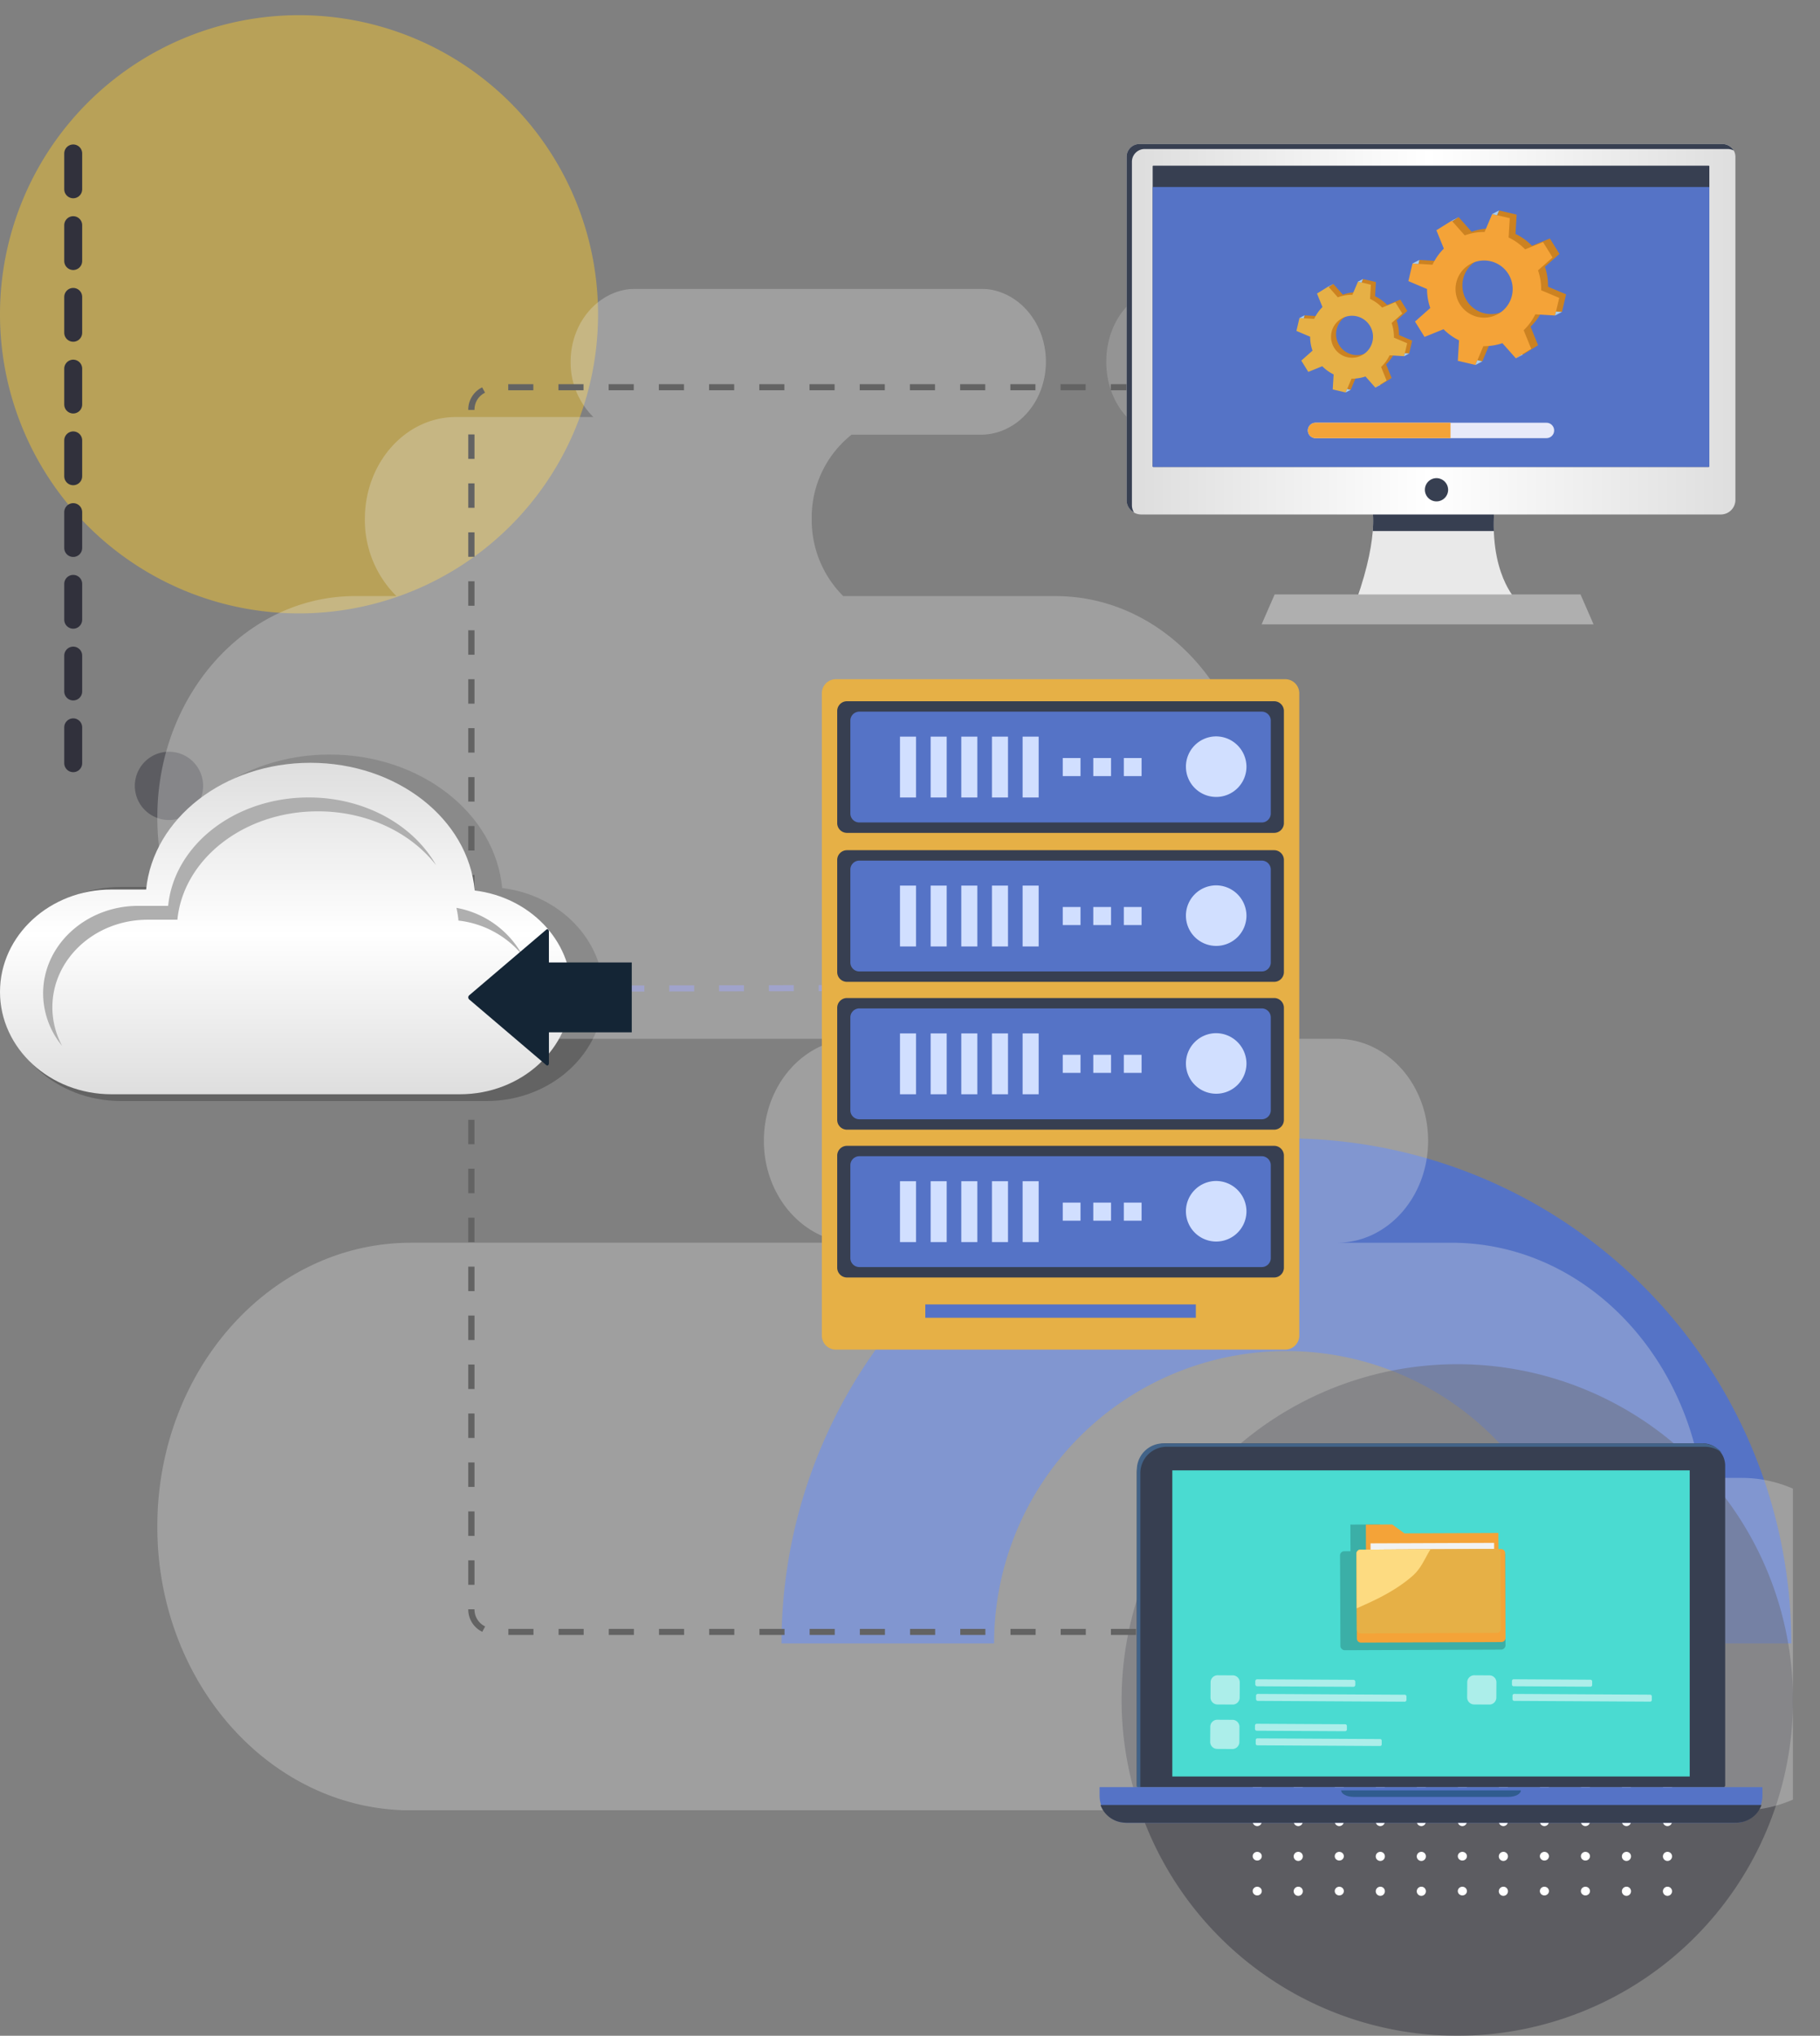 <svg xmlns="http://www.w3.org/2000/svg" xmlns:xlink="http://www.w3.org/1999/xlink" width="406.026" height="454.045" viewBox="0 0 406.026 454.045">
  <rect x="0" y="0" width="406.026" height="454.045" fill="#808080" stroke="none"/>
  <defs>
    <clipPath id="clip-path">
      <rect id="Rectángulo_366708" data-name="Rectángulo 366708" width="236.567" height="120.684" fill="#12263f"/>
    </clipPath>
    <clipPath id="clip-path-2">
      <rect id="Rectángulo_366166" data-name="Rectángulo 366166" width="400" height="374.425" fill="none"/>
    </clipPath>
    <clipPath id="clip-path-3">
      <rect id="Rectángulo_366165" data-name="Rectángulo 366165" width="470.027" height="374.426" fill="none"/>
    </clipPath>
    <clipPath id="clip-path-4">
      <rect id="Rectángulo_366123" data-name="Rectángulo 366123" width="384.994" height="339.36" fill="#e8e8e8"/>
    </clipPath>
    <clipPath id="clip-path-6">
      <rect id="Rectángulo_366122" data-name="Rectángulo 366122" width="26.429" height="32.543" fill="#e8e8e8"/>
    </clipPath>
    <linearGradient id="linear-gradient" x1="0.5" x2="0.5" y2="1" gradientUnits="objectBoundingBox">
      <stop offset="0" stop-color="#dedede"/>
      <stop offset="0.517" stop-color="#fff"/>
      <stop offset="1" stop-color="#dedede"/>
    </linearGradient>
    <linearGradient id="linear-gradient-2" x1="1" y1="0.549" x2="0.026" y2="0.549" xlink:href="#linear-gradient"/>
    <clipPath id="clip-path-7">
      <rect id="Rectángulo_366160" data-name="Rectángulo 366160" width="36.92" height="28.053" fill="none"/>
    </clipPath>
    <clipPath id="clip-path-8">
      <rect id="Rectángulo_366162" data-name="Rectángulo 366162" width="43.709" height="6.528" fill="#fff"/>
    </clipPath>
    <clipPath id="clip-path-9">
      <rect id="Rectángulo_366163" data-name="Rectángulo 366163" width="41.195" height="6.528" fill="#fff"/>
    </clipPath>
    <clipPath id="clip-path-10">
      <rect id="Rectángulo_366164" data-name="Rectángulo 366164" width="38.262" height="6.528" fill="#fff"/>
    </clipPath>
  </defs>
  <g id="Grupo_1034054" data-name="Grupo 1034054" transform="translate(-180 -21677.477)">
    <g id="Enmascarar_grupo_1033507" data-name="Enmascarar grupo 1033507" transform="translate(349.459 21923.334)" clip-path="url(#clip-path)">
      <path id="Trazado_151731" data-name="Trazado 151731" d="M112.637,177.848a65.211,65.211,0,1,1,65.211-65.211,65.285,65.285,0,0,1-65.211,65.211m0,47.426A112.637,112.637,0,1,0,0,112.637,112.637,112.637,0,0,0,112.637,225.274Z" transform="translate(4.887 8.048)" fill="#5573c6"/>
    </g>
    <g id="Grupo_1034046" data-name="Grupo 1034046" transform="translate(180 21677.477)">
      <path id="Trazado_145969" data-name="Trazado 145969" d="M66.711,0A66.711,66.711,0,1,1,0,66.711,66.711,66.711,0,0,1,66.711,0Z" transform="translate(0 3.386)" fill="#ffca28" opacity="0.444" style="mix-blend-mode: multiply;isolation: isolate"/>
      <rect id="Rectángulo_34812" data-name="Rectángulo 34812" width="400" height="197.976" transform="translate(0)" fill="none"/>
      <path id="Trazado_145971" data-name="Trazado 145971" d="M7.614,0A7.614,7.614,0,1,1,0,7.614,7.614,7.614,0,0,1,7.614,0Z" transform="translate(30.079 167.661)" fill="#31313c" opacity="0.444" style="mix-blend-mode: multiply;isolation: isolate"/>
      <g id="Grupo_80270" data-name="Grupo 80270" transform="translate(250.223 304.267)">
        <path id="Trazado_145968" data-name="Trazado 145968" d="M74.889,0A74.889,74.889,0,1,1,0,74.889,74.889,74.889,0,0,1,74.889,0Z" transform="translate(0)" fill="#31313c" opacity="0.444" style="mix-blend-mode: multiply;isolation: isolate"/>
        <g id="Grupo_78276" data-name="Grupo 78276" transform="translate(29.239 30.959)">
          <g id="Grupo_53306" data-name="Grupo 53306">
            <path id="Trazado_99200" data-name="Trazado 99200" d="M416.248,51.2a1.018,1.018,0,1,1-1.018-.972A1,1,0,0,1,416.248,51.2Z" transform="translate(-414.214 -50.224)" fill="#fff"/>
            <path id="Trazado_99201" data-name="Trazado 99201" d="M424.694,51.2a1.018,1.018,0,1,1-1.016-.972A1,1,0,0,1,424.694,51.2Z" transform="translate(-413.508 -50.224)" fill="#fff"/>
            <path id="Trazado_99202" data-name="Trazado 99202" d="M433.14,51.2a1.018,1.018,0,1,1-1.016-.972A1,1,0,0,1,433.14,51.2Z" transform="translate(-412.802 -50.224)" fill="#fff"/>
            <path id="Trazado_99203" data-name="Trazado 99203" d="M441.587,51.2a1.018,1.018,0,1,1-1.018-.972A1,1,0,0,1,441.587,51.2Z" transform="translate(-412.097 -50.224)" fill="#fff"/>
            <path id="Trazado_99204" data-name="Trazado 99204" d="M450.033,51.2a1.018,1.018,0,1,1-1.016-.972A1,1,0,0,1,450.033,51.2Z" transform="translate(-411.391 -50.224)" fill="#fff"/>
            <path id="Trazado_99205" data-name="Trazado 99205" d="M458.479,51.2a1.018,1.018,0,1,1-1.016-.972A1,1,0,0,1,458.479,51.2Z" transform="translate(-410.685 -50.224)" fill="#fff"/>
            <path id="Trazado_99206" data-name="Trazado 99206" d="M466.926,51.2a1.018,1.018,0,1,1-1.017-.972A1,1,0,0,1,466.926,51.2Z" transform="translate(-409.979 -50.224)" fill="#fff"/>
            <path id="Trazado_99207" data-name="Trazado 99207" d="M475.372,51.2a1.018,1.018,0,1,1-1.016-.972A1,1,0,0,1,475.372,51.2Z" transform="translate(-409.274 -50.224)" fill="#fff"/>
            <path id="Trazado_99208" data-name="Trazado 99208" d="M483.818,51.2a1.018,1.018,0,1,1-1.016-.972A1,1,0,0,1,483.818,51.2Z" transform="translate(-408.568 -50.224)" fill="#fff"/>
            <path id="Trazado_99209" data-name="Trazado 99209" d="M492.265,51.2a1.018,1.018,0,1,1-1.017-.972A1,1,0,0,1,492.265,51.2Z" transform="translate(-407.862 -50.224)" fill="#fff"/>
            <path id="Trazado_99210" data-name="Trazado 99210" d="M500.711,51.2a1.018,1.018,0,1,1-1.018-.972A1,1,0,0,1,500.711,51.2Z" transform="translate(-407.156 -50.224)" fill="#fff"/>
          </g>
          <g id="Grupo_53307" data-name="Grupo 53307" transform="translate(0 7.78)">
            <path id="Trazado_99211" data-name="Trazado 99211" d="M416.248,58.7a1.018,1.018,0,1,1-1.018-.972A1,1,0,0,1,416.248,58.7Z" transform="translate(-414.214 -57.732)" fill="#fff"/>
            <path id="Trazado_99212" data-name="Trazado 99212" d="M424.694,58.7a1.018,1.018,0,1,1-1.016-.972A1,1,0,0,1,424.694,58.7Z" transform="translate(-413.508 -57.732)" fill="#fff"/>
            <path id="Trazado_99213" data-name="Trazado 99213" d="M433.14,58.7a1.018,1.018,0,1,1-1.016-.972A1,1,0,0,1,433.14,58.7Z" transform="translate(-412.802 -57.732)" fill="#fff"/>
            <path id="Trazado_99214" data-name="Trazado 99214" d="M441.587,58.7a1.018,1.018,0,1,1-1.018-.972A1,1,0,0,1,441.587,58.7Z" transform="translate(-412.097 -57.732)" fill="#fff"/>
            <path id="Trazado_99215" data-name="Trazado 99215" d="M450.033,58.7a1.018,1.018,0,1,1-1.016-.972A1,1,0,0,1,450.033,58.7Z" transform="translate(-411.391 -57.732)" fill="#fff"/>
            <path id="Trazado_99216" data-name="Trazado 99216" d="M458.479,58.7a1.018,1.018,0,1,1-1.016-.972A1,1,0,0,1,458.479,58.7Z" transform="translate(-410.685 -57.732)" fill="#fff"/>
            <path id="Trazado_99217" data-name="Trazado 99217" d="M466.926,58.7a1.018,1.018,0,1,1-1.017-.972A1,1,0,0,1,466.926,58.7Z" transform="translate(-409.979 -57.732)" fill="#fff"/>
            <path id="Trazado_99218" data-name="Trazado 99218" d="M475.372,58.7a1.018,1.018,0,1,1-1.016-.972A1,1,0,0,1,475.372,58.7Z" transform="translate(-409.274 -57.732)" fill="#fff"/>
            <path id="Trazado_99219" data-name="Trazado 99219" d="M483.818,58.7a1.018,1.018,0,1,1-1.016-.972A1,1,0,0,1,483.818,58.7Z" transform="translate(-408.568 -57.732)" fill="#fff"/>
            <path id="Trazado_99220" data-name="Trazado 99220" d="M492.265,58.7a1.018,1.018,0,1,1-1.017-.972A1,1,0,0,1,492.265,58.7Z" transform="translate(-407.862 -57.732)" fill="#fff"/>
            <path id="Trazado_99221" data-name="Trazado 99221" d="M500.711,58.7a1.018,1.018,0,1,1-1.018-.972A1,1,0,0,1,500.711,58.7Z" transform="translate(-407.156 -57.732)" fill="#fff"/>
          </g>
          <g id="Grupo_53308" data-name="Grupo 53308" transform="translate(0 15.56)">
            <ellipse id="Elipse_3955" data-name="Elipse 3955" cx="1.017" cy="0.973" rx="1.017" ry="0.973" fill="#fff"/>
            <path id="Trazado_99222" data-name="Trazado 99222" d="M424.694,66.212a1.018,1.018,0,1,1-1.016-.972A1,1,0,0,1,424.694,66.212Z" transform="translate(-413.508 -65.24)" fill="#fff"/>
            <ellipse id="Elipse_3956" data-name="Elipse 3956" cx="1.017" cy="0.973" rx="1.017" ry="0.973" transform="translate(18.304)" fill="#fff"/>
            <path id="Trazado_99223" data-name="Trazado 99223" d="M441.587,66.212a1.018,1.018,0,1,1-1.018-.972A1,1,0,0,1,441.587,66.212Z" transform="translate(-412.097 -65.24)" fill="#fff"/>
            <path id="Trazado_99224" data-name="Trazado 99224" d="M450.033,66.212a1.018,1.018,0,1,1-1.016-.972A1,1,0,0,1,450.033,66.212Z" transform="translate(-411.391 -65.24)" fill="#fff"/>
            <ellipse id="Elipse_3957" data-name="Elipse 3957" cx="1.017" cy="0.973" rx="1.017" ry="0.973" transform="translate(45.761)" fill="#fff"/>
            <path id="Trazado_99225" data-name="Trazado 99225" d="M466.926,66.212a1.018,1.018,0,1,1-1.017-.972A1,1,0,0,1,466.926,66.212Z" transform="translate(-409.979 -65.24)" fill="#fff"/>
            <ellipse id="Elipse_3958" data-name="Elipse 3958" cx="1.017" cy="0.973" rx="1.017" ry="0.973" transform="translate(64.065)" fill="#fff"/>
            <ellipse id="Elipse_3959" data-name="Elipse 3959" cx="1.017" cy="0.973" rx="1.017" ry="0.973" transform="translate(73.217)" fill="#fff"/>
            <path id="Trazado_99226" data-name="Trazado 99226" d="M492.265,66.212a1.018,1.018,0,1,1-1.017-.972A1,1,0,0,1,492.265,66.212Z" transform="translate(-407.862 -65.24)" fill="#fff"/>
            <path id="Trazado_99227" data-name="Trazado 99227" d="M500.711,66.212a1.018,1.018,0,1,1-1.018-.972A1,1,0,0,1,500.711,66.212Z" transform="translate(-407.156 -65.24)" fill="#fff"/>
          </g>
          <g id="Grupo_53309" data-name="Grupo 53309" transform="translate(0 23.339)">
            <ellipse id="Elipse_3960" data-name="Elipse 3960" cx="1.017" cy="0.973" rx="1.017" ry="0.973" transform="translate(0 0)" fill="#fff"/>
            <path id="Trazado_99228" data-name="Trazado 99228" d="M424.694,73.72a1.018,1.018,0,1,1-1.016-.973A.995.995,0,0,1,424.694,73.72Z" transform="translate(-413.508 -72.747)" fill="#fff"/>
            <ellipse id="Elipse_3961" data-name="Elipse 3961" cx="1.017" cy="0.973" rx="1.017" ry="0.973" transform="translate(18.304 0)" fill="#fff"/>
            <path id="Trazado_99229" data-name="Trazado 99229" d="M441.587,73.72a1.018,1.018,0,1,1-1.018-.973A1,1,0,0,1,441.587,73.72Z" transform="translate(-412.097 -72.747)" fill="#fff"/>
            <path id="Trazado_99230" data-name="Trazado 99230" d="M450.033,73.72a1.018,1.018,0,1,1-1.016-.973A1,1,0,0,1,450.033,73.72Z" transform="translate(-411.391 -72.747)" fill="#fff"/>
            <ellipse id="Elipse_3962" data-name="Elipse 3962" cx="1.017" cy="0.973" rx="1.017" ry="0.973" transform="translate(45.761 0)" fill="#fff"/>
            <path id="Trazado_99231" data-name="Trazado 99231" d="M466.926,73.72a1.018,1.018,0,1,1-1.017-.973A1,1,0,0,1,466.926,73.72Z" transform="translate(-409.979 -72.747)" fill="#fff"/>
            <ellipse id="Elipse_3963" data-name="Elipse 3963" cx="1.017" cy="0.973" rx="1.017" ry="0.973" transform="translate(64.065 0)" fill="#fff"/>
            <ellipse id="Elipse_3964" data-name="Elipse 3964" cx="1.017" cy="0.973" rx="1.017" ry="0.973" transform="translate(73.217 0)" fill="#fff"/>
            <path id="Trazado_99232" data-name="Trazado 99232" d="M492.265,73.72a1.018,1.018,0,1,1-1.017-.973A1,1,0,0,1,492.265,73.72Z" transform="translate(-407.862 -72.747)" fill="#fff"/>
            <path id="Trazado_99233" data-name="Trazado 99233" d="M500.711,73.72a1.018,1.018,0,1,1-1.018-.973A1,1,0,0,1,500.711,73.72Z" transform="translate(-407.156 -72.747)" fill="#fff"/>
          </g>
          <g id="Grupo_53310" data-name="Grupo 53310" transform="translate(0 31.119)">
            <path id="Trazado_99234" data-name="Trazado 99234" d="M416.248,81.228a1.018,1.018,0,1,1-1.018-.973A1,1,0,0,1,416.248,81.228Z" transform="translate(-414.214 -80.255)" fill="#fff"/>
            <path id="Trazado_99235" data-name="Trazado 99235" d="M424.694,81.228a1.018,1.018,0,1,1-1.016-.973A.995.995,0,0,1,424.694,81.228Z" transform="translate(-413.508 -80.255)" fill="#fff"/>
            <path id="Trazado_99236" data-name="Trazado 99236" d="M433.14,81.228a1.018,1.018,0,1,1-1.016-.973A1,1,0,0,1,433.14,81.228Z" transform="translate(-412.802 -80.255)" fill="#fff"/>
            <path id="Trazado_99237" data-name="Trazado 99237" d="M441.587,81.228a1.018,1.018,0,1,1-1.018-.973A1,1,0,0,1,441.587,81.228Z" transform="translate(-412.097 -80.255)" fill="#fff"/>
            <path id="Trazado_99238" data-name="Trazado 99238" d="M450.033,81.228a1.018,1.018,0,1,1-1.016-.973A1,1,0,0,1,450.033,81.228Z" transform="translate(-411.391 -80.255)" fill="#fff"/>
            <path id="Trazado_99239" data-name="Trazado 99239" d="M458.479,81.228a1.018,1.018,0,1,1-1.016-.973A.995.995,0,0,1,458.479,81.228Z" transform="translate(-410.685 -80.255)" fill="#fff"/>
            <path id="Trazado_99240" data-name="Trazado 99240" d="M466.926,81.228a1.018,1.018,0,1,1-1.017-.973A1,1,0,0,1,466.926,81.228Z" transform="translate(-409.979 -80.255)" fill="#fff"/>
            <path id="Trazado_99241" data-name="Trazado 99241" d="M475.372,81.228a1.018,1.018,0,1,1-1.016-.973A.995.995,0,0,1,475.372,81.228Z" transform="translate(-409.274 -80.255)" fill="#fff"/>
            <path id="Trazado_99242" data-name="Trazado 99242" d="M483.818,81.228a1.018,1.018,0,1,1-1.016-.973A1,1,0,0,1,483.818,81.228Z" transform="translate(-408.568 -80.255)" fill="#fff"/>
            <path id="Trazado_99243" data-name="Trazado 99243" d="M492.265,81.228a1.018,1.018,0,1,1-1.017-.973A1,1,0,0,1,492.265,81.228Z" transform="translate(-407.862 -80.255)" fill="#fff"/>
            <path id="Trazado_99244" data-name="Trazado 99244" d="M500.711,81.228a1.018,1.018,0,1,1-1.018-.973A1,1,0,0,1,500.711,81.228Z" transform="translate(-407.156 -80.255)" fill="#fff"/>
          </g>
          <g id="Grupo_53311" data-name="Grupo 53311" transform="translate(0 38.899)">
            <ellipse id="Elipse_3965" data-name="Elipse 3965" cx="1.017" cy="0.973" rx="1.017" ry="0.973" transform="translate(0 0)" fill="#fff"/>
            <path id="Trazado_99245" data-name="Trazado 99245" d="M424.694,88.736a1.018,1.018,0,1,1-1.016-.973A.995.995,0,0,1,424.694,88.736Z" transform="translate(-413.508 -87.763)" fill="#fff"/>
            <ellipse id="Elipse_3966" data-name="Elipse 3966" cx="1.017" cy="0.973" rx="1.017" ry="0.973" transform="translate(18.304 0)" fill="#fff"/>
            <path id="Trazado_99246" data-name="Trazado 99246" d="M441.587,88.736a1.018,1.018,0,1,1-1.018-.973A1,1,0,0,1,441.587,88.736Z" transform="translate(-412.097 -87.763)" fill="#fff"/>
            <path id="Trazado_99247" data-name="Trazado 99247" d="M450.033,88.736a1.018,1.018,0,1,1-1.016-.973A1,1,0,0,1,450.033,88.736Z" transform="translate(-411.391 -87.763)" fill="#fff"/>
            <ellipse id="Elipse_3967" data-name="Elipse 3967" cx="1.017" cy="0.973" rx="1.017" ry="0.973" transform="translate(45.761 0)" fill="#fff"/>
            <path id="Trazado_99248" data-name="Trazado 99248" d="M466.926,88.736a1.018,1.018,0,1,1-1.017-.973A1,1,0,0,1,466.926,88.736Z" transform="translate(-409.979 -87.763)" fill="#fff"/>
            <ellipse id="Elipse_3968" data-name="Elipse 3968" cx="1.017" cy="0.973" rx="1.017" ry="0.973" transform="translate(64.065 0)" fill="#fff"/>
            <ellipse id="Elipse_3969" data-name="Elipse 3969" cx="1.017" cy="0.973" rx="1.017" ry="0.973" transform="translate(73.217 0)" fill="#fff"/>
            <path id="Trazado_99249" data-name="Trazado 99249" d="M492.265,88.736a1.018,1.018,0,1,1-1.017-.973A1,1,0,0,1,492.265,88.736Z" transform="translate(-407.862 -87.763)" fill="#fff"/>
            <path id="Trazado_99250" data-name="Trazado 99250" d="M500.711,88.736a1.018,1.018,0,1,1-1.018-.973A1,1,0,0,1,500.711,88.736Z" transform="translate(-407.156 -87.763)" fill="#fff"/>
          </g>
          <g id="Grupo_53312" data-name="Grupo 53312" transform="translate(0 46.679)">
            <ellipse id="Elipse_3970" data-name="Elipse 3970" cx="1.017" cy="0.973" rx="1.017" ry="0.973" fill="#fff"/>
            <path id="Trazado_99251" data-name="Trazado 99251" d="M424.694,96.243a1.018,1.018,0,1,1-1.016-.972A1,1,0,0,1,424.694,96.243Z" transform="translate(-413.508 -95.271)" fill="#fff"/>
            <ellipse id="Elipse_3971" data-name="Elipse 3971" cx="1.017" cy="0.973" rx="1.017" ry="0.973" transform="translate(18.304)" fill="#fff"/>
            <path id="Trazado_99252" data-name="Trazado 99252" d="M441.587,96.243a1.018,1.018,0,1,1-1.018-.972A1,1,0,0,1,441.587,96.243Z" transform="translate(-412.097 -95.271)" fill="#fff"/>
            <path id="Trazado_99253" data-name="Trazado 99253" d="M450.033,96.243a1.018,1.018,0,1,1-1.016-.972A1,1,0,0,1,450.033,96.243Z" transform="translate(-411.391 -95.271)" fill="#fff"/>
            <ellipse id="Elipse_3972" data-name="Elipse 3972" cx="1.017" cy="0.973" rx="1.017" ry="0.973" transform="translate(45.761)" fill="#fff"/>
            <path id="Trazado_99254" data-name="Trazado 99254" d="M466.926,96.243a1.018,1.018,0,1,1-1.017-.972A1,1,0,0,1,466.926,96.243Z" transform="translate(-409.979 -95.271)" fill="#fff"/>
            <ellipse id="Elipse_3973" data-name="Elipse 3973" cx="1.017" cy="0.973" rx="1.017" ry="0.973" transform="translate(64.065)" fill="#fff"/>
            <ellipse id="Elipse_3974" data-name="Elipse 3974" cx="1.017" cy="0.973" rx="1.017" ry="0.973" transform="translate(73.217)" fill="#fff"/>
            <path id="Trazado_99255" data-name="Trazado 99255" d="M492.265,96.243a1.018,1.018,0,1,1-1.017-.972A1,1,0,0,1,492.265,96.243Z" transform="translate(-407.862 -95.271)" fill="#fff"/>
            <path id="Trazado_99256" data-name="Trazado 99256" d="M500.711,96.243a1.018,1.018,0,1,1-1.018-.972A1,1,0,0,1,500.711,96.243Z" transform="translate(-407.156 -95.271)" fill="#fff"/>
          </g>
          <g id="Grupo_53313" data-name="Grupo 53313" transform="translate(0 54.459)">
            <path id="Trazado_99257" data-name="Trazado 99257" d="M416.248,103.751a1.018,1.018,0,1,1-1.018-.972A1,1,0,0,1,416.248,103.751Z" transform="translate(-414.214 -102.779)" fill="#fff"/>
            <path id="Trazado_99258" data-name="Trazado 99258" d="M424.694,103.751a1.018,1.018,0,1,1-1.016-.972A1,1,0,0,1,424.694,103.751Z" transform="translate(-413.508 -102.779)" fill="#fff"/>
            <path id="Trazado_99259" data-name="Trazado 99259" d="M433.14,103.751a1.018,1.018,0,1,1-1.016-.972A1,1,0,0,1,433.14,103.751Z" transform="translate(-412.802 -102.779)" fill="#fff"/>
            <path id="Trazado_99260" data-name="Trazado 99260" d="M441.587,103.751a1.018,1.018,0,1,1-1.018-.972A1,1,0,0,1,441.587,103.751Z" transform="translate(-412.097 -102.779)" fill="#fff"/>
            <path id="Trazado_99261" data-name="Trazado 99261" d="M450.033,103.751a1.018,1.018,0,1,1-1.016-.972A1,1,0,0,1,450.033,103.751Z" transform="translate(-411.391 -102.779)" fill="#fff"/>
            <path id="Trazado_99262" data-name="Trazado 99262" d="M458.479,103.751a1.018,1.018,0,1,1-1.016-.972A1,1,0,0,1,458.479,103.751Z" transform="translate(-410.685 -102.779)" fill="#fff"/>
            <path id="Trazado_99263" data-name="Trazado 99263" d="M466.926,103.751a1.018,1.018,0,1,1-1.017-.972A1,1,0,0,1,466.926,103.751Z" transform="translate(-409.979 -102.779)" fill="#fff"/>
            <path id="Trazado_99264" data-name="Trazado 99264" d="M475.372,103.751a1.018,1.018,0,1,1-1.016-.972A1,1,0,0,1,475.372,103.751Z" transform="translate(-409.274 -102.779)" fill="#fff"/>
            <path id="Trazado_99265" data-name="Trazado 99265" d="M483.818,103.751a1.018,1.018,0,1,1-1.016-.972A1,1,0,0,1,483.818,103.751Z" transform="translate(-408.568 -102.779)" fill="#fff"/>
            <path id="Trazado_99266" data-name="Trazado 99266" d="M492.265,103.751a1.018,1.018,0,1,1-1.017-.972A1,1,0,0,1,492.265,103.751Z" transform="translate(-407.862 -102.779)" fill="#fff"/>
            <path id="Trazado_99267" data-name="Trazado 99267" d="M500.711,103.751a1.018,1.018,0,1,1-1.018-.972A1,1,0,0,1,500.711,103.751Z" transform="translate(-407.156 -102.779)" fill="#fff"/>
          </g>
          <g id="Grupo_53314" data-name="Grupo 53314" transform="translate(0 62.239)">
            <ellipse id="Elipse_3975" data-name="Elipse 3975" cx="1.017" cy="0.973" rx="1.017" ry="0.973" fill="#fff"/>
            <path id="Trazado_99268" data-name="Trazado 99268" d="M424.694,111.259a1.018,1.018,0,1,1-1.016-.972A1,1,0,0,1,424.694,111.259Z" transform="translate(-413.508 -110.287)" fill="#fff"/>
            <ellipse id="Elipse_3976" data-name="Elipse 3976" cx="1.017" cy="0.973" rx="1.017" ry="0.973" transform="translate(18.304)" fill="#fff"/>
            <path id="Trazado_99269" data-name="Trazado 99269" d="M441.587,111.259a1.018,1.018,0,1,1-1.018-.972A1,1,0,0,1,441.587,111.259Z" transform="translate(-412.097 -110.287)" fill="#fff"/>
            <path id="Trazado_99270" data-name="Trazado 99270" d="M450.033,111.259a1.018,1.018,0,1,1-1.016-.972A1,1,0,0,1,450.033,111.259Z" transform="translate(-411.391 -110.287)" fill="#fff"/>
            <ellipse id="Elipse_3977" data-name="Elipse 3977" cx="1.017" cy="0.973" rx="1.017" ry="0.973" transform="translate(45.761)" fill="#fff"/>
            <path id="Trazado_99271" data-name="Trazado 99271" d="M466.926,111.259a1.018,1.018,0,1,1-1.017-.972A1,1,0,0,1,466.926,111.259Z" transform="translate(-409.979 -110.287)" fill="#fff"/>
            <ellipse id="Elipse_3978" data-name="Elipse 3978" cx="1.017" cy="0.973" rx="1.017" ry="0.973" transform="translate(64.065)" fill="#fff"/>
            <ellipse id="Elipse_3979" data-name="Elipse 3979" cx="1.017" cy="0.973" rx="1.017" ry="0.973" transform="translate(73.217)" fill="#fff"/>
            <path id="Trazado_99272" data-name="Trazado 99272" d="M492.265,111.259a1.018,1.018,0,1,1-1.017-.972A1,1,0,0,1,492.265,111.259Z" transform="translate(-407.862 -110.287)" fill="#fff"/>
            <path id="Trazado_99273" data-name="Trazado 99273" d="M500.711,111.259a1.018,1.018,0,1,1-1.018-.972A1,1,0,0,1,500.711,111.259Z" transform="translate(-407.156 -110.287)" fill="#fff"/>
          </g>
          <g id="Grupo_53315" data-name="Grupo 53315" transform="translate(0 70.018)">
            <path id="Trazado_99274" data-name="Trazado 99274" d="M416.248,118.767a1.018,1.018,0,1,1-1.018-.973A1,1,0,0,1,416.248,118.767Z" transform="translate(-414.214 -117.794)" fill="#fff"/>
            <path id="Trazado_99275" data-name="Trazado 99275" d="M424.694,118.767a1.018,1.018,0,1,1-1.016-.973A1,1,0,0,1,424.694,118.767Z" transform="translate(-413.508 -117.794)" fill="#fff"/>
            <path id="Trazado_99276" data-name="Trazado 99276" d="M433.14,118.767a1.018,1.018,0,1,1-1.016-.973A1,1,0,0,1,433.14,118.767Z" transform="translate(-412.802 -117.794)" fill="#fff"/>
            <path id="Trazado_99277" data-name="Trazado 99277" d="M441.587,118.767a1.018,1.018,0,1,1-1.018-.973A1,1,0,0,1,441.587,118.767Z" transform="translate(-412.097 -117.794)" fill="#fff"/>
            <path id="Trazado_99278" data-name="Trazado 99278" d="M450.033,118.767a1.018,1.018,0,1,1-1.016-.973A1,1,0,0,1,450.033,118.767Z" transform="translate(-411.391 -117.794)" fill="#fff"/>
            <path id="Trazado_99279" data-name="Trazado 99279" d="M458.479,118.767a1.018,1.018,0,1,1-1.016-.973A1,1,0,0,1,458.479,118.767Z" transform="translate(-410.685 -117.794)" fill="#fff"/>
            <path id="Trazado_99280" data-name="Trazado 99280" d="M466.926,118.767a1.018,1.018,0,1,1-1.017-.973A1,1,0,0,1,466.926,118.767Z" transform="translate(-409.979 -117.794)" fill="#fff"/>
            <path id="Trazado_99281" data-name="Trazado 99281" d="M475.372,118.767a1.018,1.018,0,1,1-1.016-.973A1,1,0,0,1,475.372,118.767Z" transform="translate(-409.274 -117.794)" fill="#fff"/>
            <path id="Trazado_99282" data-name="Trazado 99282" d="M483.818,118.767a1.018,1.018,0,1,1-1.016-.973A1,1,0,0,1,483.818,118.767Z" transform="translate(-408.568 -117.794)" fill="#fff"/>
            <path id="Trazado_99283" data-name="Trazado 99283" d="M492.265,118.767a1.018,1.018,0,1,1-1.017-.973A1,1,0,0,1,492.265,118.767Z" transform="translate(-407.862 -117.794)" fill="#fff"/>
            <path id="Trazado_99284" data-name="Trazado 99284" d="M500.711,118.767a1.018,1.018,0,1,1-1.018-.973A1,1,0,0,1,500.711,118.767Z" transform="translate(-407.156 -117.794)" fill="#fff"/>
          </g>
          <g id="Grupo_53316" data-name="Grupo 53316" transform="translate(0 77.798)">
            <ellipse id="Elipse_3980" data-name="Elipse 3980" cx="1.017" cy="0.973" rx="1.017" ry="0.973" transform="translate(0 0)" fill="#fff"/>
            <path id="Trazado_99285" data-name="Trazado 99285" d="M424.694,126.275a1.018,1.018,0,1,1-1.016-.973A.995.995,0,0,1,424.694,126.275Z" transform="translate(-413.508 -125.302)" fill="#fff"/>
            <ellipse id="Elipse_3981" data-name="Elipse 3981" cx="1.017" cy="0.973" rx="1.017" ry="0.973" transform="translate(18.304 0)" fill="#fff"/>
            <path id="Trazado_99286" data-name="Trazado 99286" d="M441.587,126.275a1.018,1.018,0,1,1-1.018-.973A1,1,0,0,1,441.587,126.275Z" transform="translate(-412.097 -125.302)" fill="#fff"/>
            <path id="Trazado_99287" data-name="Trazado 99287" d="M450.033,126.275a1.018,1.018,0,1,1-1.016-.973A1,1,0,0,1,450.033,126.275Z" transform="translate(-411.391 -125.302)" fill="#fff"/>
            <ellipse id="Elipse_3982" data-name="Elipse 3982" cx="1.017" cy="0.973" rx="1.017" ry="0.973" transform="translate(45.761 0)" fill="#fff"/>
            <path id="Trazado_99288" data-name="Trazado 99288" d="M466.926,126.275a1.018,1.018,0,1,1-1.017-.973A1,1,0,0,1,466.926,126.275Z" transform="translate(-409.979 -125.302)" fill="#fff"/>
            <ellipse id="Elipse_3983" data-name="Elipse 3983" cx="1.017" cy="0.973" rx="1.017" ry="0.973" transform="translate(64.065 0)" fill="#fff"/>
            <ellipse id="Elipse_3984" data-name="Elipse 3984" cx="1.017" cy="0.973" rx="1.017" ry="0.973" transform="translate(73.217 0)" fill="#fff"/>
            <path id="Trazado_99289" data-name="Trazado 99289" d="M492.265,126.275a1.018,1.018,0,1,1-1.017-.973A1,1,0,0,1,492.265,126.275Z" transform="translate(-407.862 -125.302)" fill="#fff"/>
            <path id="Trazado_99290" data-name="Trazado 99290" d="M500.711,126.275a1.018,1.018,0,1,1-1.018-.973A1,1,0,0,1,500.711,126.275Z" transform="translate(-407.156 -125.302)" fill="#fff"/>
          </g>
          <g id="Grupo_53317" data-name="Grupo 53317" transform="translate(0 85.579)">
            <ellipse id="Elipse_3985" data-name="Elipse 3985" cx="1.017" cy="0.973" rx="1.017" ry="0.973" transform="translate(0 0)" fill="#fff"/>
            <path id="Trazado_99291" data-name="Trazado 99291" d="M424.694,133.783a1.018,1.018,0,1,1-1.016-.973A.995.995,0,0,1,424.694,133.783Z" transform="translate(-413.508 -132.81)" fill="#fff"/>
            <ellipse id="Elipse_3986" data-name="Elipse 3986" cx="1.017" cy="0.973" rx="1.017" ry="0.973" transform="translate(18.304 0)" fill="#fff"/>
            <path id="Trazado_99292" data-name="Trazado 99292" d="M441.587,133.783a1.018,1.018,0,1,1-1.018-.973A1,1,0,0,1,441.587,133.783Z" transform="translate(-412.097 -132.81)" fill="#fff"/>
            <path id="Trazado_99293" data-name="Trazado 99293" d="M450.033,133.783a1.018,1.018,0,1,1-1.016-.973A1,1,0,0,1,450.033,133.783Z" transform="translate(-411.391 -132.81)" fill="#fff"/>
            <ellipse id="Elipse_3987" data-name="Elipse 3987" cx="1.017" cy="0.973" rx="1.017" ry="0.973" transform="translate(45.761 0)" fill="#fff"/>
            <path id="Trazado_99294" data-name="Trazado 99294" d="M466.926,133.783a1.018,1.018,0,1,1-1.017-.973A1,1,0,0,1,466.926,133.783Z" transform="translate(-409.979 -132.81)" fill="#fff"/>
            <ellipse id="Elipse_3988" data-name="Elipse 3988" cx="1.017" cy="0.973" rx="1.017" ry="0.973" transform="translate(64.065 0)" fill="#fff"/>
            <ellipse id="Elipse_3989" data-name="Elipse 3989" cx="1.017" cy="0.973" rx="1.017" ry="0.973" transform="translate(73.217 0)" fill="#fff"/>
            <path id="Trazado_99295" data-name="Trazado 99295" d="M492.265,133.783a1.018,1.018,0,1,1-1.017-.973A1,1,0,0,1,492.265,133.783Z" transform="translate(-407.862 -132.81)" fill="#fff"/>
            <path id="Trazado_99296" data-name="Trazado 99296" d="M500.711,133.783a1.018,1.018,0,1,1-1.018-.973A1,1,0,0,1,500.711,133.783Z" transform="translate(-407.156 -132.81)" fill="#fff"/>
          </g>
        </g>
      </g>
      <line id="Línea_138" data-name="Línea 138" y2="142.171" transform="translate(16.333 34.221)" fill="none" stroke="#31313c" stroke-linecap="round" stroke-width="4" stroke-dasharray="8"/>
    </g>
    <g id="Grupo_1034047" data-name="Grupo 1034047" transform="translate(180 21709.602)">
      <g id="Enmascarar_grupo_1033047" data-name="Enmascarar grupo 1033047" clip-path="url(#clip-path-2)">
        <g id="Grupo_1033046" data-name="Grupo 1033046" transform="translate(0 0)">
          <g id="Grupo_1033045" data-name="Grupo 1033045" clip-path="url(#clip-path-3)">
            <path id="Trazado_779662" data-name="Trazado 779662" d="M80.32,361.024h27.405c14.419,0,26.107-10.687,26.107-23.869,0-12.107-9.868-22.085-22.647-23.635-1.522-16.654-18.166-29.774-38.489-29.774-20.228,0-36.811,13-38.467,29.54H26.106C11.688,313.286,0,323.973,0,337.155s11.689,23.869,26.107,23.869H57.189" transform="translate(0.839 -147.584)" fill="#636363"/>
            <g id="Grupo_1033032" data-name="Grupo 1033032" transform="translate(35.093 32.284)">
              <g id="Grupo_1033031" data-name="Grupo 1033031">
                <g id="Grupo_1033030" data-name="Grupo 1033030" clip-path="url(#clip-path-4)">
                  <g id="Grupo_1033026" data-name="Grupo 1033026" opacity="0.3">
                    <g id="Grupo_1033025" data-name="Grupo 1033025">
                      <g id="Grupo_1033024" data-name="Grupo 1033024" clip-path="url(#clip-path-4)">
                        <path id="Trazado_779663" data-name="Trazado 779663" d="M16.792,183.007h0c0-27.267,19.76-49.371,44.135-49.371h9.206a23.887,23.887,0,0,1-7.035-17.2h0C63.1,103.88,72.2,93.7,83.427,93.7h30.641A17.075,17.075,0,0,1,109,81.372c0-8.987,6.513-16.272,14.546-16.272h76.94c8.033,0,14.546,7.285,14.546,16.272s-6.513,16.271-14.546,16.271H171.676a23.557,23.557,0,0,0-8.887,18.8h0a23.888,23.888,0,0,0,7.034,17.2H217.2c24.375,0,44.135,22.1,44.135,49.371s-19.76,49.371-44.135,49.371H279.97c11.227,0,20.329,10.182,20.329,22.741s-9.1,22.741-20.329,22.741h25.574c27.942,0,51.137,22.661,55.74,52.446h8.955c17.422,0,31.546,15.8,31.546,35.289v3.575c0,19.49-14.124,35.289-31.546,35.289H73.377c-31.251,0-56.585-28.34-56.585-63.3s25.334-63.3,56.585-63.3H172.44c-11.227,0-20.329-10.182-20.329-22.741s9.1-22.741,20.329-22.741H60.927c-24.375,0-44.135-22.1-44.135-49.371" transform="translate(-16.792 -65.1)" fill="#e8e8e8"/>
                      </g>
                    </g>
                  </g>
                  <g id="Grupo_1033029" data-name="Grupo 1033029" transform="translate(211.703)" opacity="0.2">
                    <g id="Grupo_1033028" data-name="Grupo 1033028">
                      <g id="Grupo_1033027" data-name="Grupo 1033027" clip-path="url(#clip-path-6)">
                        <path id="Trazado_779664" data-name="Trazado 779664" d="M555.607,97.643c-7.3,0-13.214-7.285-13.214-16.272S548.309,65.1,555.607,65.1s13.215,7.285,13.215,16.272S562.9,97.643,555.607,97.643" transform="translate(-542.392 -65.1)" fill="#e8e8e8"/>
                      </g>
                    </g>
                  </g>
                </g>
              </g>
            </g>
            <path id="Trazado_779665" data-name="Trazado 779665" d="M335.97,389.492l-5.556.012,0-1.354,5.555-.012Zm-11.111.024-5.555.011,0-1.354,5.556-.011Zm-11.111.023-5.556.012,0-1.354,5.555-.012Zm-11.111.024-5.555.012,0-1.354,5.556-.012Zm-11.111.024-5.555.012,0-1.354,5.555-.012Z" transform="translate(-147.773 -200.567)" fill="#a0a3cb"/>
            <rect id="Rectángulo_366124" data-name="Rectángulo 366124" width="2.778" height="1.354" transform="translate(270.238 331.17)" fill="#a0a3cb"/>
            <path id="Trazado_779666" data-name="Trazado 779666" d="M376.344,389.8h-5.6v-1.354h5.6Zm-.031-277.607h-5.6v-1.354h5.6ZM365.142,389.8h-5.6v-1.354h5.6Zm-.031-277.607h-5.6v-1.354h5.6ZM353.941,389.8h-5.6v-1.354h5.6Zm-.031-277.607h-5.6v-1.354h5.6ZM342.739,389.8h-5.6v-1.354h5.6Zm-.031-277.607h-5.6v-1.354h5.6ZM331.538,389.8h-5.6v-1.354h5.6Zm-.031-277.607h-5.6v-1.354h5.6ZM320.336,389.8h-5.6v-1.354h5.6ZM320.3,112.191h-5.6v-1.354h5.6ZM309.134,389.8h-5.6v-1.354h5.6ZM309.1,112.191h-5.6v-1.354h5.6ZM297.932,389.8h-5.6v-1.354h5.6ZM297.9,112.191h-5.6v-1.354h5.6ZM286.731,389.8h-5.6v-1.354h5.6ZM286.7,112.191h-5.6v-1.354h5.6ZM275.529,389.8h-5.6v-1.354h5.6Zm-.03-277.607h-5.6v-1.354h5.6ZM264.327,389.8h-5.6v-1.354h5.6Zm-.03-277.607h-5.6v-1.354h5.6ZM253.125,389.8h-5.6v-1.354h5.6Zm-.03-277.607h-5.6v-1.354h5.6ZM241.923,389.8h-5.6v-1.354h5.6Zm-.031-277.607h-5.6v-1.354h5.6ZM230.722,389.8h-5.6v-1.354h5.6Zm-.031-277.607h-5.6v-1.354h5.6ZM219.943,387.9l-.643,1.2a5.514,5.514,0,0,1-3.124-4.869h0v-.155h1.389v.155h0a4.168,4.168,0,0,0,2.379,3.668m-.024-275.165a4.175,4.175,0,0,0-2.355,3.659v.185h-1.389V116.4a5.516,5.516,0,0,1,3.094-4.854ZM217.565,127.5h-1.389v-5.458h1.389Zm0,10.918h-1.389v-5.458h1.389Zm0,10.918h-1.389V143.88h1.389Zm0,10.918h-1.389V154.8h1.389Zm0,10.918h-1.389v-5.458h1.389Zm0,10.918h-1.389v-5.458h1.389Zm0,10.918h-1.389v-5.458h1.389Zm0,10.918h-1.389v-5.458h1.389Zm0,10.918h-1.389v-5.458h1.389Zm0,10.918h-1.389v-5.458h1.389Zm0,21.836h-1.389v-5.458h1.389Zm0,21.838h-1.389v-5.46h1.389Zm0,10.918h-1.389V274.9h1.389Zm0,10.918h-1.389v-5.46h1.389Zm0,10.918h-1.389v-5.46h1.389Zm0,10.918h-1.389v-5.46h1.389Zm0,10.918h-1.389v-5.46h1.389Zm0,10.918h-1.389v-5.46h1.389Zm0,10.918h-1.389v-5.46h1.389Zm0,10.918h-1.389v-5.46h1.389Zm0,10.918h-1.389v-5.46h1.389Zm0,10.918h-1.389v-5.46h1.389Z" transform="translate(-111.708 -57.274)" fill="#636363"/>
            <rect id="Rectángulo_366125" data-name="Rectángulo 366125" width="2.778" height="1.354" transform="translate(270.238 53.563)" fill="#a0a3cb"/>
            <path id="Trazado_779667" data-name="Trazado 779667" d="M80.174,359.5h22.438c13.734,0,24.867-10.223,24.867-22.834,0-11.583-9.4-21.127-21.573-22.611-1.45-15.932-17.3-28.483-36.661-28.483C49.977,285.571,34.181,298,32.6,313.83H24.867C11.133,313.83,0,324.054,0,336.664S11.133,359.5,24.867,359.5H57.085" transform="translate(0.001 -147.566)" fill="url(#linear-gradient)"/>
            <path id="Trazado_779668" data-name="Trazado 779668" d="M21.97,348.366c0-10.788,9.524-19.533,21.272-19.533h6.619c1.349-13.538,14.862-24.174,31.345-24.174,11.051,0,20.761,4.785,26.37,12.017-5.043-8.93-15.872-15.109-28.432-15.109-16.482,0-30,10.636-31.344,24.174H41.18c-11.748,0-21.272,8.745-21.272,19.533a18.427,18.427,0,0,0,4.237,11.7,18.152,18.152,0,0,1-2.175-8.606" transform="translate(-10.287 -155.831)" fill="#afafaf"/>
            <path id="Trazado_779669" data-name="Trazado 779669" d="M211.168,355.354a21.7,21.7,0,0,1,14.236,7.68,21.112,21.112,0,0,0-14.685-10.514,22.446,22.446,0,0,1,.449,2.833" transform="translate(-108.888 -182.162)" fill="#afafaf"/>
            <path id="Trazado_779670" data-name="Trazado 779670" d="M233.6,362.464,216.353,377.15a.63.63,0,0,0,0,.876L233.6,392.713c.248.211.567-.035.567-.438v-6.9h18.481V369.8H234.165v-6.9c0-.4-.319-.649-.567-.438" transform="translate(-111.708 -187.261)" fill="#142535"/>
            <path id="Trazado_779671" data-name="Trazado 779671" d="M629.471,166.078s2.142,6.078-3.366,21.551h35.8s-6.426-6.079-4.9-21.551Z" transform="translate(-323.536 -85.819)" fill="#e9e9e9"/>
            <path id="Trazado_779672" data-name="Trazado 779672" d="M660.4,172.136a45.345,45.345,0,0,1,.206-6.058h-27.54s.644,1.84.314,6.058Z" transform="translate(-327.135 -85.819)" fill="#373f51"/>
            <path id="Trazado_779673" data-name="Trazado 779673" d="M652.651,82.619h-129.3a3.259,3.259,0,0,1-3.259-3.258V2.845A2.846,2.846,0,0,1,522.939,0H653.063a2.846,2.846,0,0,1,2.846,2.846V79.361a3.259,3.259,0,0,1-3.259,3.258" transform="translate(-268.755 0.001)" fill="url(#linear-gradient-2)"/>
            <path id="Trazado_779674" data-name="Trazado 779674" d="M521.277,80.573V3.87a2.852,2.852,0,0,1,2.936-2.758H654.157a3.05,3.05,0,0,1,1.388.342A2.953,2.953,0,0,0,652.974,0H523.03a2.851,2.851,0,0,0-2.936,2.758v76.7a3.122,3.122,0,0,0,1.653,2.716,3,3,0,0,1-.47-1.6" transform="translate(-268.755 0)" fill="#373f51"/>
            <path id="Trazado_779675" data-name="Trazado 779675" d="M656.16,77.18H532.274a.152.152,0,0,1-.152-.152V10.134a.152.152,0,0,1,.152-.152H656.16a.152.152,0,0,1,.152.152V77.028a.152.152,0,0,1-.152.152" transform="translate(-274.971 -5.158)" fill="#373f51"/>
            <path id="Trazado_779676" data-name="Trazado 779676" d="M656.166,82.262h-123.9a.147.147,0,0,1-.146-.146V19.964a.147.147,0,0,1,.146-.147h123.9a.146.146,0,0,1,.146.147V82.116a.146.146,0,0,1-.146.147" transform="translate(-274.971 -10.24)" fill="#5573c6"/>
            <path id="Trazado_779677" data-name="Trazado 779677" d="M585.32,207.877l-2.907,6.668h74.054l-2.907-6.668Z" transform="translate(-300.958 -107.418)" fill="#afafaf"/>
            <path id="Trazado_779678" data-name="Trazado 779678" d="M662.969,156.825a2.592,2.592,0,1,1-2.592-2.627,2.61,2.61,0,0,1,2.592,2.627" transform="translate(-339.906 -79.68)" fill="#373f51"/>
            <path id="Trazado_779679" data-name="Trazado 779679" d="M657,128.637H605.5a1.716,1.716,0,0,0,0,3.433H657a1.716,1.716,0,1,0,0-3.433" transform="translate(-312.003 -66.472)" fill="#e8eaf9"/>
            <path id="Trazado_779680" data-name="Trazado 779680" d="M635.6,128.637H605.5a1.716,1.716,0,0,0,0,3.433h30.1Z" transform="translate(-312.003 -66.472)" fill="#f4a338"/>
            <path id="Trazado_779681" data-name="Trazado 779681" d="M682.959,47.665a12.671,12.671,0,0,0-.7-4.439l3.246-2.878-2.127-3.429-4,1.623A12.664,12.664,0,0,0,675.7,35.9l.26-4.312-3.927-.92-1.69,4a12.646,12.646,0,0,0-4.426.753l-2.9-3.274-3.427,2.127,1.663,4.1a12.651,12.651,0,0,0-2.53,3.592l-4.463-.269-.92,3.928,4.166,1.762a12.676,12.676,0,0,0,.72,4.236l-3.407,3.021,2.127,3.429,4.238-1.719a12.658,12.658,0,0,0,3.458,2.483l-.275,4.568,3.927.921,1.773-4.194a12.639,12.639,0,0,0,4.246-.669l3,3.383,3.427-2.127-1.679-4.141a12.659,12.659,0,0,0,2.594-3.549l4.415.266.92-3.929Zm-9.367,5.151a6.374,6.374,0,1,1,2.055-8.777,6.371,6.371,0,0,1-2.055,8.777" transform="translate(-337.608 -15.846)" fill="#cc8221"/>
            <path id="Trazado_779682" data-name="Trazado 779682" d="M679.789,49.311a12.669,12.669,0,0,0-.7-4.439l3.246-2.878-2.127-3.429-4,1.623a12.651,12.651,0,0,0-3.681-2.643l.259-4.312-3.927-.92-1.69,4a12.644,12.644,0,0,0-4.426.753l-2.9-3.273-3.427,2.127,1.663,4.1a12.651,12.651,0,0,0-2.53,3.592l-4.463-.269-.92,3.928,4.166,1.762a12.667,12.667,0,0,0,.721,4.236l-3.407,3.021,2.127,3.429L658.012,58a12.635,12.635,0,0,0,3.458,2.483l-.275,4.568,3.927.921,1.773-4.194a12.651,12.651,0,0,0,4.246-.668l3,3.383,3.427-2.127-1.68-4.141a12.649,12.649,0,0,0,2.594-3.549l4.414.266.92-3.929Zm-9.367,5.151a6.374,6.374,0,1,1,2.055-8.776,6.371,6.371,0,0,1-2.055,8.776" transform="translate(-335.97 -16.697)" fill="#f4a338"/>
            <path id="Trazado_779683" data-name="Trazado 779683" d="M652.071,54.286l1.327.08.2-.875Z" transform="translate(-336.953 -27.64)" fill="#a9ceea"/>
            <path id="Trazado_779684" data-name="Trazado 779684" d="M688.848,31.462l1.531-.8-.444,1.05Z" transform="translate(-355.958 -15.846)" fill="#a9ceea"/>
            <path id="Trazado_779685" data-name="Trazado 779685" d="M670.191,34.523l1.531-.8-1.443.9Z" transform="translate(-346.317 -17.428)" fill="#a9ceea"/>
            <path id="Trazado_779686" data-name="Trazado 779686" d="M681.115,100.839l1.531-.8-1.088-.255Z" transform="translate(-351.962 -51.565)" fill="#a9ceea"/>
            <path id="Trazado_779687" data-name="Trazado 779687" d="M717.892,78.2l1.532-.8-1.327-.08Z" transform="translate(-370.966 -39.958)" fill="#a9ceea"/>
            <path id="Trazado_779688" data-name="Trazado 779688" d="M699.772,97.944l1.531-.8-.089-.1Z" transform="translate(-361.603 -50.149)" fill="#a9ceea"/>
            <path id="Trazado_779689" data-name="Trazado 779689" d="M622.557,74.792a9.323,9.323,0,0,0-.514-3.26l2.383-2.113L622.865,66.9l-2.937,1.192a9.3,9.3,0,0,0-2.7-1.941l.191-3.166-2.884-.676-1.242,2.936a9.292,9.292,0,0,0-3.25.553l-2.13-2.4-2.517,1.562,1.221,3.012a9.3,9.3,0,0,0-1.858,2.638l-3.277-.2-.676,2.885,3.059,1.294a9.3,9.3,0,0,0,.529,3.111l-2.5,2.218,1.561,2.518,3.112-1.263A9.3,9.3,0,0,0,609.1,83l-.2,3.354,2.884.676,1.3-3.079a9.291,9.291,0,0,0,3.118-.491l2.2,2.484,2.517-1.562-1.233-3.041a9.292,9.292,0,0,0,1.9-2.606l3.242.2.676-2.885Zm-6.879,3.783a4.681,4.681,0,1,1,1.509-6.445,4.678,4.678,0,0,1-1.509,6.445" transform="translate(-310.462 -32.198)" fill="#cc8221"/>
            <path id="Trazado_779690" data-name="Trazado 779690" d="M620.229,76a9.31,9.31,0,0,0-.513-3.26l2.383-2.113-1.562-2.518L617.6,69.3a9.291,9.291,0,0,0-2.7-1.941l.19-3.166-2.884-.676-1.241,2.936a9.289,9.289,0,0,0-3.25.553l-2.13-2.4-2.517,1.562,1.222,3.012a9.288,9.288,0,0,0-1.858,2.638l-3.277-.2-.676,2.885,3.06,1.294a9.3,9.3,0,0,0,.529,3.111l-2.5,2.218,1.562,2.518,3.112-1.263a9.294,9.294,0,0,0,2.54,1.824l-.2,3.354,2.884.676,1.3-3.079a9.288,9.288,0,0,0,3.118-.491l2.2,2.484,2.517-1.562-1.233-3.041a9.291,9.291,0,0,0,1.9-2.606l3.242.2.676-2.885Zm-6.878,3.783a4.681,4.681,0,1,1,1.509-6.445,4.679,4.679,0,0,1-1.509,6.445" transform="translate(-309.259 -32.822)" fill="#e6b046"/>
            <path id="Trazado_779691" data-name="Trazado 779691" d="M599.875,79.654l.974.058.15-.642Z" transform="translate(-309.981 -40.859)" fill="#a9ceea"/>
            <path id="Trazado_779692" data-name="Trazado 779692" d="M626.881,62.893l1.125-.584-.326.771Z" transform="translate(-323.937 -32.197)" fill="#a9ceea"/>
            <path id="Trazado_779693" data-name="Trazado 779693" d="M613.181,65.141l1.125-.584-1.06.658Z" transform="translate(-316.857 -33.359)" fill="#a9ceea"/>
            <path id="Trazado_779694" data-name="Trazado 779694" d="M621.2,113.84l1.125-.584-.8-.187Z" transform="translate(-321.002 -58.427)" fill="#a9ceea"/>
            <path id="Trazado_779695" data-name="Trazado 779695" d="M648.209,97.217l1.125-.584-.974-.059Z" transform="translate(-334.958 -49.904)" fill="#a9ceea"/>
            <path id="Trazado_779696" data-name="Trazado 779696" d="M634.9,111.714l1.125-.584-.065-.073Z" transform="translate(-328.082 -57.387)" fill="#a9ceea"/>
            <path id="Trazado_779697" data-name="Trazado 779697" d="M482.77,396.519H382.537a3.138,3.138,0,0,1-3.138-3.138V250.129a3.138,3.138,0,0,1,3.138-3.138H482.77a3.138,3.138,0,0,1,3.138,3.138V393.381a3.138,3.138,0,0,1-3.138,3.138" transform="translate(-196.052 -127.631)" fill="#e6b046"/>
            <rect id="Rectángulo_366126" data-name="Rectángulo 366126" width="60.357" height="2.98" transform="translate(206.423 258.805)" fill="#5573c6"/>
            <path id="Trazado_779698" data-name="Trazado 779698" d="M483.963,286.526H388.671a2.181,2.181,0,0,1-2.181-2.181v-25a2.181,2.181,0,0,1,2.181-2.181h95.292a2.181,2.181,0,0,1,2.181,2.181v25a2.181,2.181,0,0,1-2.181,2.181" transform="translate(-199.716 -132.889)" fill="#373f51"/>
            <path id="Trazado_779699" data-name="Trazado 779699" d="M484.337,286.687H394.566a2.011,2.011,0,0,1-2.011-2.011v-20.7a2.011,2.011,0,0,1,2.011-2.011h89.771a2.011,2.011,0,0,1,2.011,2.011v20.7a2.011,2.011,0,0,1-2.011,2.011" transform="translate(-202.85 -135.37)" fill="#5573c6"/>
            <path id="Trazado_779700" data-name="Trazado 779700" d="M560.978,280.227a6.753,6.753,0,1,1-6.753-6.842,6.8,6.8,0,0,1,6.753,6.842" transform="translate(-282.903 -141.269)" fill="#d1dfff"/>
            <rect id="Rectángulo_366127" data-name="Rectángulo 366127" width="3.582" height="13.573" transform="translate(200.778 132.171)" fill="#d1dfff"/>
            <rect id="Rectángulo_366128" data-name="Rectángulo 366128" width="3.582" height="13.573" transform="translate(207.617 132.171)" fill="#d1dfff"/>
            <rect id="Rectángulo_366129" data-name="Rectángulo 366129" width="3.582" height="13.573" transform="translate(214.456 132.171)" fill="#d1dfff"/>
            <rect id="Rectángulo_366130" data-name="Rectángulo 366130" width="3.582" height="13.573" transform="translate(221.295 132.171)" fill="#d1dfff"/>
            <rect id="Rectángulo_366131" data-name="Rectángulo 366131" width="3.582" height="13.573" transform="translate(228.134 132.171)" fill="#d1dfff"/>
            <rect id="Rectángulo_366132" data-name="Rectángulo 366132" width="3.963" height="4.028" transform="translate(237.089 136.944)" fill="#d1dfff"/>
            <rect id="Rectángulo_366133" data-name="Rectángulo 366133" width="3.962" height="4.028" transform="translate(243.902 136.944)" fill="#d1dfff"/>
            <rect id="Rectángulo_366134" data-name="Rectángulo 366134" width="3.962" height="4.028" transform="translate(250.714 136.944)" fill="#d1dfff"/>
            <path id="Trazado_779701" data-name="Trazado 779701" d="M483.963,491.716H388.671a2.181,2.181,0,0,1-2.181-2.181v-25a2.181,2.181,0,0,1,2.181-2.181h95.292a2.181,2.181,0,0,1,2.181,2.181v25a2.181,2.181,0,0,1-2.181,2.181" transform="translate(-199.716 -238.919)" fill="#373f51"/>
            <path id="Trazado_779702" data-name="Trazado 779702" d="M484.337,491.876H394.566a2.011,2.011,0,0,1-2.011-2.011v-20.7a2.011,2.011,0,0,1,2.011-2.011h89.771a2.011,2.011,0,0,1,2.011,2.011v20.7a2.011,2.011,0,0,1-2.011,2.011" transform="translate(-202.85 -241.4)" fill="#5573c6"/>
            <path id="Trazado_779703" data-name="Trazado 779703" d="M560.978,485.417a6.753,6.753,0,1,1-6.753-6.842,6.8,6.8,0,0,1,6.753,6.842" transform="translate(-282.903 -247.3)" fill="#d1dfff"/>
            <rect id="Rectángulo_366135" data-name="Rectángulo 366135" width="3.582" height="13.573" transform="translate(200.778 231.33)" fill="#d1dfff"/>
            <rect id="Rectángulo_366136" data-name="Rectángulo 366136" width="3.582" height="13.573" transform="translate(207.617 231.33)" fill="#d1dfff"/>
            <rect id="Rectángulo_366137" data-name="Rectángulo 366137" width="3.582" height="13.573" transform="translate(214.456 231.33)" fill="#d1dfff"/>
            <rect id="Rectángulo_366138" data-name="Rectángulo 366138" width="3.582" height="13.573" transform="translate(221.295 231.33)" fill="#d1dfff"/>
            <rect id="Rectángulo_366139" data-name="Rectángulo 366139" width="3.582" height="13.573" transform="translate(228.134 231.33)" fill="#d1dfff"/>
            <rect id="Rectángulo_366140" data-name="Rectángulo 366140" width="3.963" height="4.028" transform="translate(237.089 236.103)" fill="#d1dfff"/>
            <rect id="Rectángulo_366141" data-name="Rectángulo 366141" width="3.962" height="4.028" transform="translate(243.902 236.103)" fill="#d1dfff"/>
            <rect id="Rectángulo_366142" data-name="Rectángulo 366142" width="3.962" height="4.028" transform="translate(250.714 236.103)" fill="#d1dfff"/>
            <path id="Trazado_779704" data-name="Trazado 779704" d="M483.963,423.5H388.671a2.181,2.181,0,0,1-2.181-2.181v-25a2.181,2.181,0,0,1,2.181-2.181h95.292a2.181,2.181,0,0,1,2.181,2.181v25a2.181,2.181,0,0,1-2.181,2.181" transform="translate(-199.716 -203.668)" fill="#373f51"/>
            <path id="Trazado_779705" data-name="Trazado 779705" d="M484.337,423.658H394.566a2.011,2.011,0,0,1-2.011-2.011v-20.7a2.011,2.011,0,0,1,2.011-2.011h89.771a2.011,2.011,0,0,1,2.011,2.011v20.7a2.011,2.011,0,0,1-2.011,2.011" transform="translate(-202.85 -206.149)" fill="#5573c6"/>
            <path id="Trazado_779706" data-name="Trazado 779706" d="M560.978,417.2a6.753,6.753,0,1,1-6.753-6.842,6.8,6.8,0,0,1,6.753,6.842" transform="translate(-282.903 -212.048)" fill="#d1dfff"/>
            <rect id="Rectángulo_366143" data-name="Rectángulo 366143" width="3.582" height="13.573" transform="translate(200.778 198.363)" fill="#d1dfff"/>
            <rect id="Rectángulo_366144" data-name="Rectángulo 366144" width="3.582" height="13.573" transform="translate(207.617 198.363)" fill="#d1dfff"/>
            <rect id="Rectángulo_366145" data-name="Rectángulo 366145" width="3.582" height="13.573" transform="translate(214.456 198.363)" fill="#d1dfff"/>
            <rect id="Rectángulo_366146" data-name="Rectángulo 366146" width="3.582" height="13.573" transform="translate(221.295 198.363)" fill="#d1dfff"/>
            <rect id="Rectángulo_366147" data-name="Rectángulo 366147" width="3.582" height="13.573" transform="translate(228.134 198.363)" fill="#d1dfff"/>
            <rect id="Rectángulo_366148" data-name="Rectángulo 366148" width="3.963" height="4.028" transform="translate(237.089 203.135)" fill="#d1dfff"/>
            <rect id="Rectángulo_366149" data-name="Rectángulo 366149" width="3.962" height="4.028" transform="translate(243.902 203.135)" fill="#d1dfff"/>
            <rect id="Rectángulo_366150" data-name="Rectángulo 366150" width="3.962" height="4.028" transform="translate(250.714 203.135)" fill="#d1dfff"/>
            <path id="Trazado_779707" data-name="Trazado 779707" d="M483.963,355.278H388.671a2.181,2.181,0,0,1-2.181-2.181v-25a2.181,2.181,0,0,1,2.181-2.181h95.292a2.181,2.181,0,0,1,2.181,2.181v25a2.181,2.181,0,0,1-2.181,2.181" transform="translate(-199.716 -168.416)" fill="#373f51"/>
            <path id="Trazado_779708" data-name="Trazado 779708" d="M484.337,355.439H394.566a2.011,2.011,0,0,1-2.011-2.011v-20.7a2.011,2.011,0,0,1,2.011-2.011h89.771a2.011,2.011,0,0,1,2.011,2.011v20.7a2.011,2.011,0,0,1-2.011,2.011" transform="translate(-202.85 -170.897)" fill="#5573c6"/>
            <path id="Trazado_779709" data-name="Trazado 779709" d="M560.978,348.98a6.753,6.753,0,1,1-6.753-6.842,6.8,6.8,0,0,1,6.753,6.842" transform="translate(-282.903 -176.797)" fill="#d1dfff"/>
            <rect id="Rectángulo_366151" data-name="Rectángulo 366151" width="3.582" height="13.573" transform="translate(200.778 165.396)" fill="#d1dfff"/>
            <rect id="Rectángulo_366152" data-name="Rectángulo 366152" width="3.582" height="13.573" transform="translate(207.617 165.396)" fill="#d1dfff"/>
            <rect id="Rectángulo_366153" data-name="Rectángulo 366153" width="3.582" height="13.573" transform="translate(214.456 165.396)" fill="#d1dfff"/>
            <rect id="Rectángulo_366154" data-name="Rectángulo 366154" width="3.582" height="13.573" transform="translate(221.295 165.396)" fill="#d1dfff"/>
            <rect id="Rectángulo_366155" data-name="Rectángulo 366155" width="3.582" height="13.573" transform="translate(228.134 165.396)" fill="#d1dfff"/>
            <rect id="Rectángulo_366156" data-name="Rectángulo 366156" width="3.963" height="4.028" transform="translate(237.089 170.169)" fill="#d1dfff"/>
            <rect id="Rectángulo_366157" data-name="Rectángulo 366157" width="3.962" height="4.028" transform="translate(243.902 170.169)" fill="#d1dfff"/>
            <rect id="Rectángulo_366158" data-name="Rectángulo 366158" width="3.962" height="4.028" transform="translate(250.714 170.169)" fill="#d1dfff"/>
            <path id="Trazado_779710" data-name="Trazado 779710" d="M651.089,599.689H531.345a6.524,6.524,0,0,0-6.524,6.524v69.752a.39.39,0,0,0,.389.39H655.678a.39.39,0,0,0,.39-.39v-71.3a4.979,4.979,0,0,0-4.979-4.979" transform="translate(-271.198 -309.885)" fill="#373f51"/>
            <path id="Trazado_782940" data-name="Trazado 782940" d="M0,0H115.429V68.277H0Z" transform="translate(261.532 295.817)" fill="#4adbd1"/>
            <path id="Trazado_779711" data-name="Trazado 779711" d="M525.6,606.223a5.887,5.887,0,0,1,5.987-5.782H651.523a6.092,6.092,0,0,1,3.825,1.335,6.06,6.06,0,0,0-4.6-2.087H530.808a5.887,5.887,0,0,0-5.987,5.782v70.885h.778Z" transform="translate(-271.198 -309.885)" fill="#426388"/>
            <path id="Trazado_779712" data-name="Trazado 779712" d="M507.615,758.39V760.3a5.99,5.99,0,0,0,5.99,5.99H649.443a6.048,6.048,0,0,0,6.048-6.048v-1.895a.013.013,0,0,0-.012-.013H507.671a.056.056,0,0,0-.056.056" transform="translate(-262.307 -391.864)" fill="#5573c6"/>
            <path id="Trazado_779713" data-name="Trazado 779713" d="M659.226,759.81H619.145c0,.809,1.251,1.464,2.793,1.464h34.5c1.542,0,2.792-.655,2.792-1.464" transform="translate(-319.939 -392.626)" fill="#305c8f"/>
            <path id="Trazado_779714" data-name="Trazado 779714" d="M508.027,766.565a5.967,5.967,0,0,0,5.232,3.932c.084.008.167.017.252.023.067,0,.134.006.2.009.15.007.3.013.452.013h135.2c.152,0,.3-.007.452-.013.067,0,.135,0,.2-.009.085-.006.168-.015.252-.023a5.968,5.968,0,0,0,5.232-3.932Z" transform="translate(-262.52 -396.117)" fill="#373f51"/>
            <g id="Grupo_1033035" data-name="Grupo 1033035" transform="translate(298.947 307.885)" opacity="0.2">
              <g id="Grupo_1033034" data-name="Grupo 1033034">
                <g id="Grupo_1033033" data-name="Grupo 1033033" clip-path="url(#clip-path-7)">
                  <path id="Trazado_779715" data-name="Trazado 779715" d="M655.446,643.939a1,1,0,0,0-1-.994l-.661,0-.016-3.827-23.291.089-3.029-2.107-6.529.025.009,2.12.016,3.826-1.342.005h-.045a.932.932,0,0,0-.947.915l.076,18.06h0l.009,2.107a1,1,0,0,0,1,.994l34.844-.134a1,1,0,0,0,.992-1Z" transform="translate(-618.61 -637.103)"/>
                </g>
              </g>
            </g>
            <path id="Trazado_779716" data-name="Trazado 779716" d="M660.2,662.436l-29.569.119-.094-23.437-.008-1.991,5.879-.024,2.728,1.981L660.1,639Z" transform="translate(-325.819 -329.218)" fill="#f4a338"/>
            <rect id="Rectángulo_366161" data-name="Rectángulo 366161" width="27.572" height="1.394" transform="matrix(1, -0.004, 0.004, 1, 305.753, 312.097)" fill="#f1f2f2"/>
            <path id="Trazado_779717" data-name="Trazado 779717" d="M658.571,669.2l-31.373.126a.918.918,0,0,1-.9-.934l-.076-18.867a.918.918,0,0,1,.893-.941l31.372-.126a.918.918,0,0,1,.9.934l.076,18.867a.918.918,0,0,1-.893.941" transform="translate(-323.596 -335.088)" fill="#f4a338"/>
            <path id="Trazado_779718" data-name="Trazado 779718" d="M657.555,667.151l-30.406.122a.856.856,0,0,1-.86-.852l-.068-16.968a.856.856,0,0,1,.853-.86l30.405-.122a.856.856,0,0,1,.86.852l.069,16.968a.857.857,0,0,1-.853.86" transform="translate(-323.596 -335.093)" fill="#e6b046"/>
            <path id="Trazado_779719" data-name="Trazado 779719" d="M638.767,654.475c1.942-1.713,2.741-3.988,3.957-5.882l-15.65.063a.856.856,0,0,0-.853.86l.049,12.237c2.554-1.194,8.059-3.364,12.5-7.279" transform="translate(-323.596 -335.156)" fill="#fddb81"/>
            <g id="Grupo_1033038" data-name="Grupo 1033038" transform="translate(270.056 341.521)" opacity="0.54">
              <g id="Grupo_1033037" data-name="Grupo 1033037">
                <g id="Grupo_1033036" data-name="Grupo 1033036" clip-path="url(#clip-path-8)">
                  <path id="Trazado_779720" data-name="Trazado 779720" d="M563.762,713.236l-3.385-.019a1.563,1.563,0,0,1-1.554-1.571l.019-3.385a1.562,1.562,0,0,1,1.571-1.553l3.385.019a1.561,1.561,0,0,1,1.553,1.571l-.018,3.385a1.562,1.562,0,0,1-1.571,1.554" transform="translate(-558.825 -706.708)" fill="#fff"/>
                  <path id="Trazado_779721" data-name="Trazado 779721" d="M601.339,708.684l-21.387-.118a.428.428,0,0,0-.462.383l0,.781a.428.428,0,0,0,.459.388l21.387.119a.428.428,0,0,0,.462-.383l0-.782a.428.428,0,0,0-.458-.388" transform="translate(-569.501 -707.668)" fill="#fff"/>
                  <path id="Trazado_779722" data-name="Trazado 779722" d="M612.99,715.491l-32.758-.182a.393.393,0,0,0-.4.383l0,.781a.392.392,0,0,0,.4.388l32.757.182a.393.393,0,0,0,.4-.383l0-.781a.392.392,0,0,0-.4-.388" transform="translate(-569.678 -711.152)" fill="#fff"/>
                </g>
              </g>
            </g>
            <g id="Grupo_1033041" data-name="Grupo 1033041" transform="translate(327.313 341.521)" opacity="0.54">
              <g id="Grupo_1033040" data-name="Grupo 1033040">
                <g id="Grupo_1033039" data-name="Grupo 1033039" clip-path="url(#clip-path-9)">
                  <path id="Trazado_779723" data-name="Trazado 779723" d="M682.245,713.236l-3.385-.019a1.562,1.562,0,0,1-1.554-1.571l.019-3.385a1.562,1.562,0,0,1,1.571-1.553l3.385.019a1.561,1.561,0,0,1,1.553,1.571l-.018,3.385a1.562,1.562,0,0,1-1.571,1.554" transform="translate(-677.308 -706.708)" fill="#fff"/>
                  <path id="Trazado_779724" data-name="Trazado 779724" d="M715.5,708.659l-17.153-.1a.377.377,0,0,0-.371.383l0,.782a.377.377,0,0,0,.367.387l17.152.1a.378.378,0,0,0,.372-.383l0-.782a.377.377,0,0,0-.367-.387" transform="translate(-687.984 -707.667)" fill="#fff"/>
                  <path id="Trazado_779725" data-name="Trazado 779725" d="M728.952,715.478l-30.337-.168a.378.378,0,0,0-.372.383l0,.781a.378.378,0,0,0,.367.388l30.337.168a.378.378,0,0,0,.372-.383l0-.782a.378.378,0,0,0-.367-.387" transform="translate(-688.124 -711.153)" fill="#fff"/>
                </g>
              </g>
            </g>
            <g id="Grupo_1033044" data-name="Grupo 1033044" transform="translate(269.984 351.437)" opacity="0.54">
              <g id="Grupo_1033043" data-name="Grupo 1033043">
                <g id="Grupo_1033042" data-name="Grupo 1033042" clip-path="url(#clip-path-10)">
                  <path id="Trazado_779726" data-name="Trazado 779726" d="M563.615,733.753l-3.385-.019a1.562,1.562,0,0,1-1.554-1.571l.019-3.385a1.562,1.562,0,0,1,1.571-1.553l3.385.018a1.562,1.562,0,0,1,1.553,1.571l-.018,3.385a1.562,1.562,0,0,1-1.571,1.554" transform="translate(-558.677 -727.225)" fill="#fff"/>
                  <path id="Trazado_779727" data-name="Trazado 779727" d="M599.429,729.191l-19.661-.109a.406.406,0,0,0-.425.383l0,.781a.406.406,0,0,0,.421.388l19.661.109a.407.407,0,0,0,.426-.383l0-.781a.405.405,0,0,0-.421-.388" transform="translate(-569.353 -728.185)" fill="#fff"/>
                  <path id="Trazado_779728" data-name="Trazado 779728" d="M607.463,735.979l-27.439-.152a.361.361,0,0,0-.336.383l0,.781a.362.362,0,0,0,.331.387l27.438.152a.362.362,0,0,0,.336-.383l0-.781a.363.363,0,0,0-.332-.387" transform="translate(-569.532 -731.67)" fill="#fff"/>
                </g>
              </g>
            </g>
          </g>
        </g>
      </g>
    </g>
  </g>
</svg>
